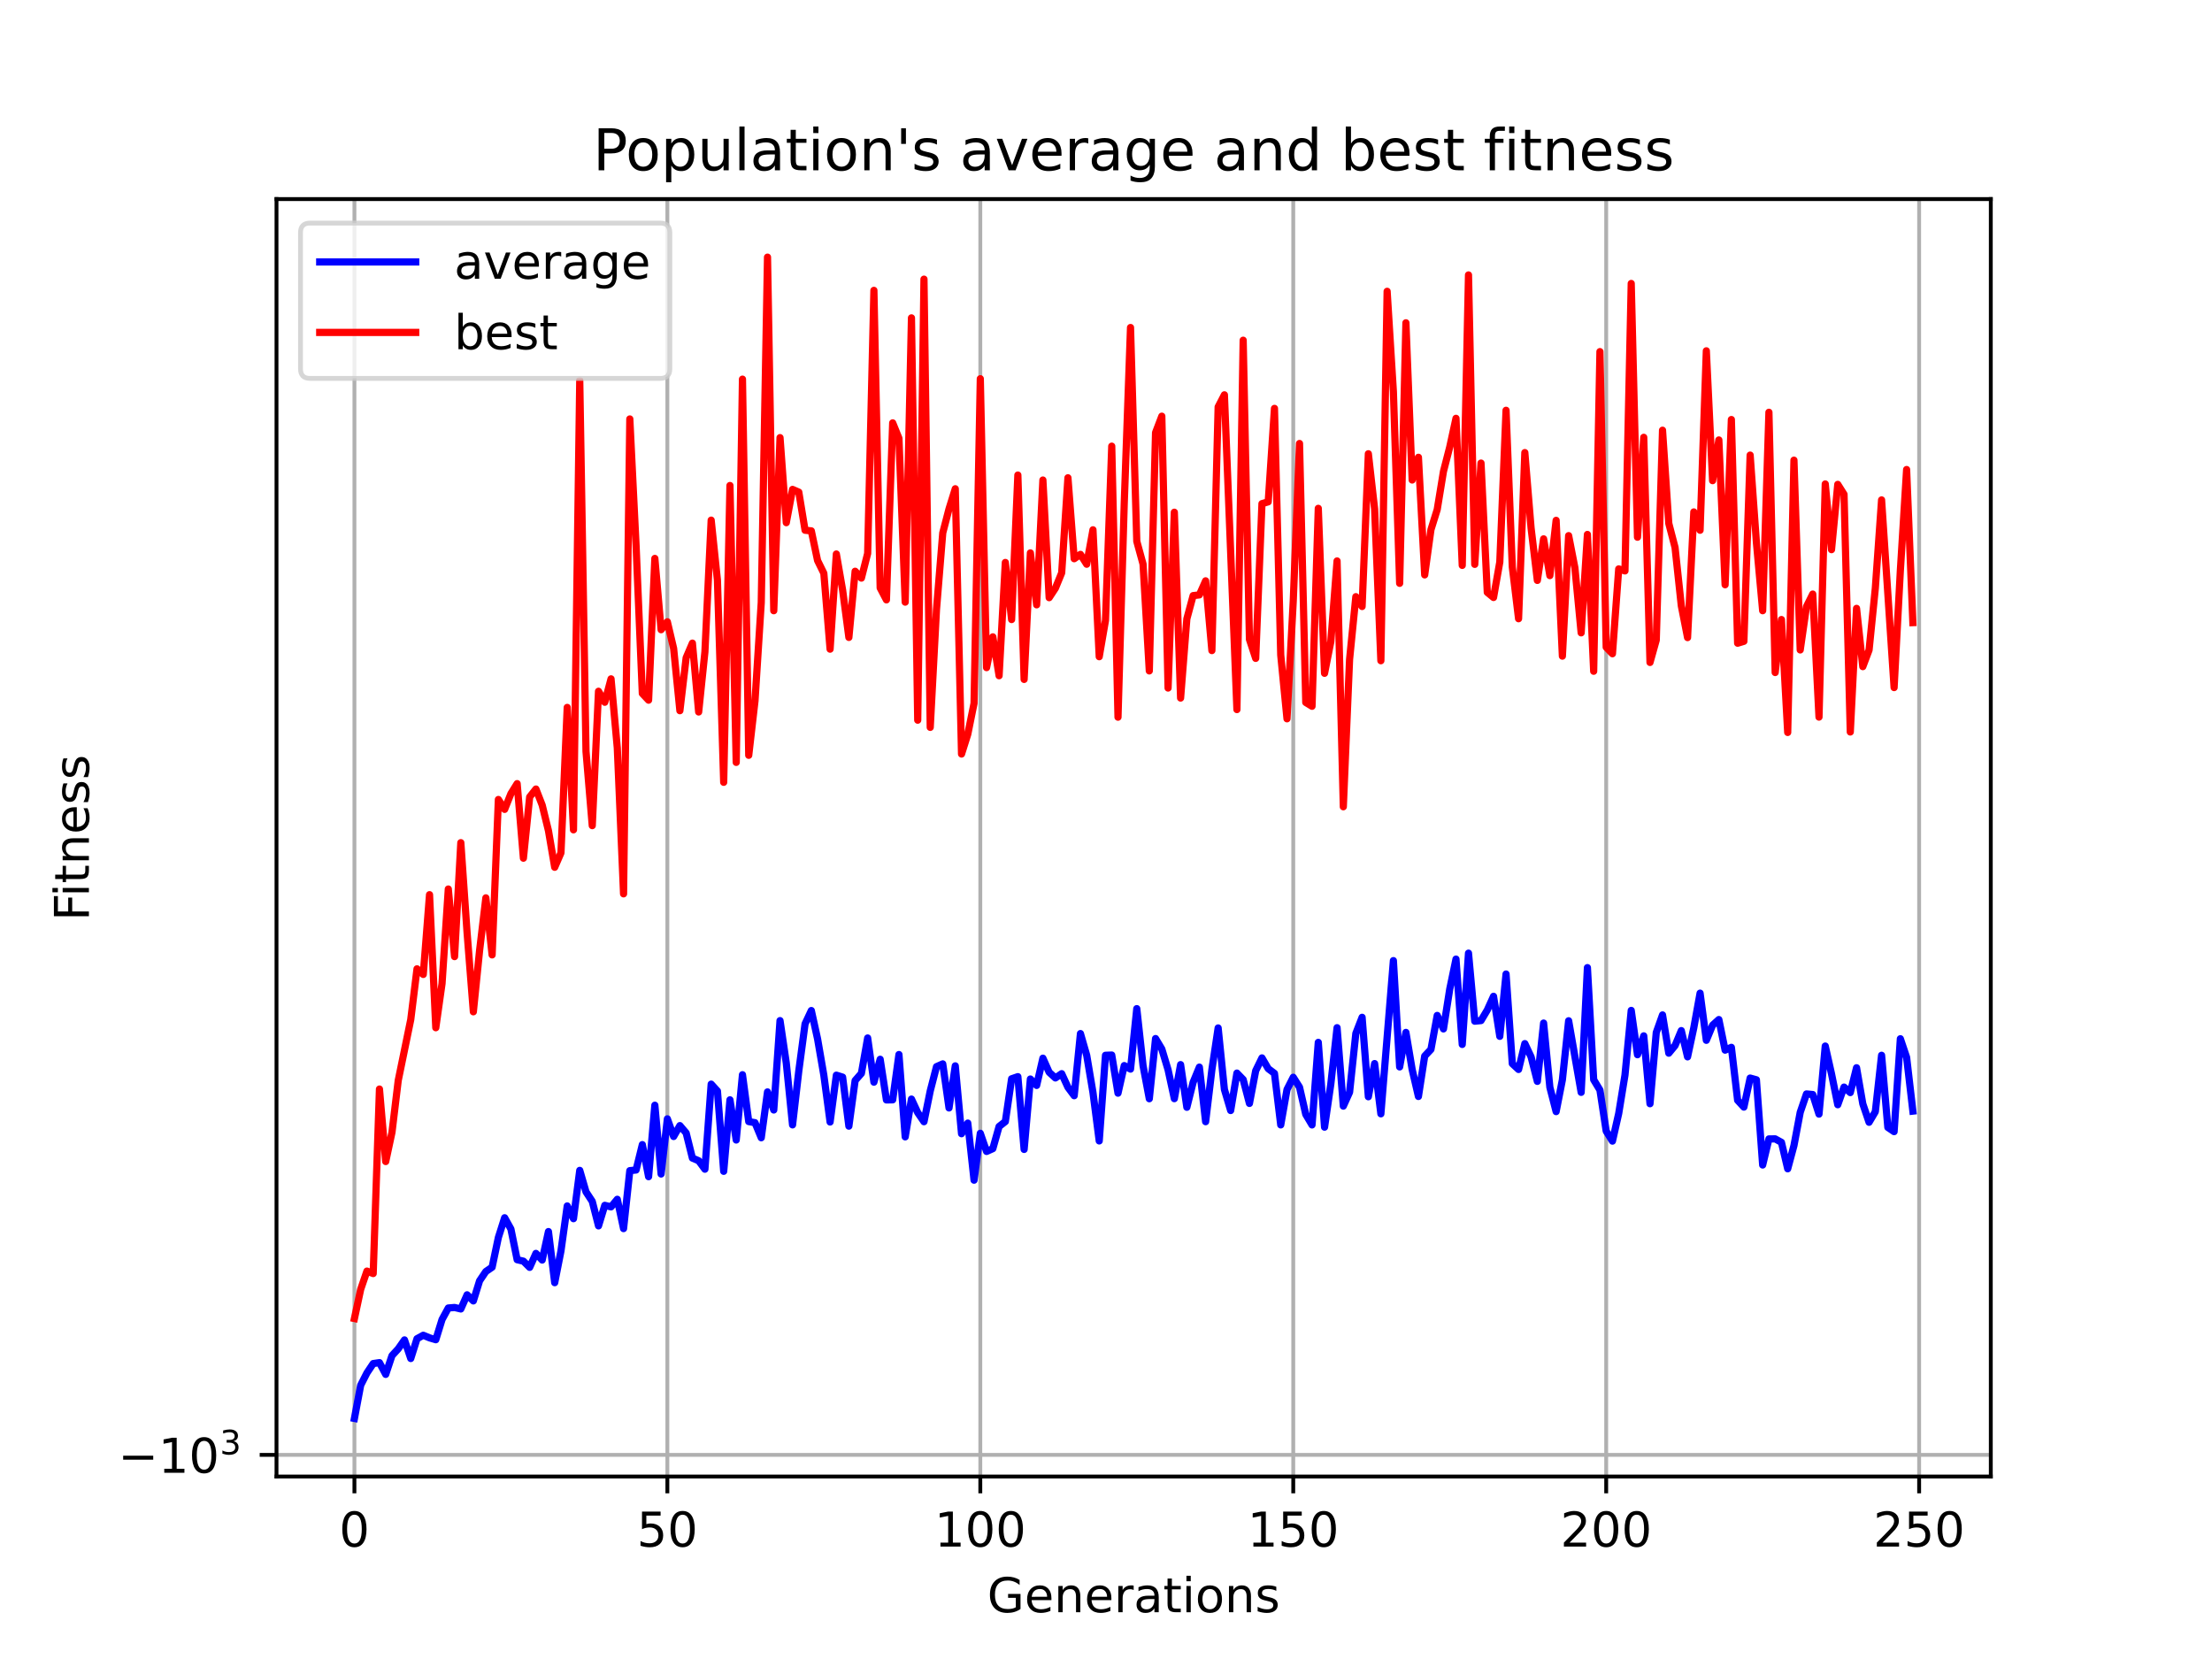 <?xml version="1.0" encoding="utf-8" standalone="no"?>
<!DOCTYPE svg PUBLIC "-//W3C//DTD SVG 1.1//EN"
  "http://www.w3.org/Graphics/SVG/1.1/DTD/svg11.dtd">
<!-- Created with matplotlib (https://matplotlib.org/) -->
<svg height="345.6pt" version="1.1" viewBox="0 0 460.8 345.6" width="460.8pt" xmlns="http://www.w3.org/2000/svg" xmlns:xlink="http://www.w3.org/1999/xlink">
 <defs>
  <style type="text/css">*{stroke-linecap:butt;stroke-linejoin:round;}</style>
 </defs>
 <g id="figure_1">
  <g id="patch_1">
   <path d="M 0 345.6 
L 460.8 345.6 
L 460.8 0 
L 0 0 
z
" style="fill:#ffffff;"/>
  </g>
  <g id="axes_1">
   <g id="patch_2">
    <path d="M 57.6 307.584 
L 414.72 307.584 
L 414.72 41.472 
L 57.6 41.472 
z
" style="fill:#ffffff;"/>
   </g>
   <g id="matplotlib.axis_1">
    <g id="xtick_1">
     <g id="line2d_1">
      <path clip-path="url(#p8865fb3b95)" d="M 73.833 307.584 
L 73.833 41.472 
" style="fill:none;stroke:#b0b0b0;stroke-linecap:square;stroke-width:0.8;"/>
     </g>
     <g id="line2d_2">
      <defs>
       <path d="M 0 0 
L 0 3.5 
" id="ma905c7c22a" style="stroke:#000000;stroke-width:0.8;"/>
      </defs>
      <g>
       <use style="stroke:#000000;stroke-width:0.8;" x="73.833" xlink:href="#ma905c7c22a" y="307.584"/>
      </g>
     </g>
     <g id="text_1">
      <!-- 0 -->
      <g transform="translate(70.651 322.182)scale(0.1 -0.1)">
       <defs>
        <path d="M 31.781 66.406 
Q 24.172 66.406 20.328 58.906 
Q 16.5 51.422 16.5 36.375 
Q 16.5 21.391 20.328 13.891 
Q 24.172 6.391 31.781 6.391 
Q 39.453 6.391 43.281 13.891 
Q 47.125 21.391 47.125 36.375 
Q 47.125 51.422 43.281 58.906 
Q 39.453 66.406 31.781 66.406 
z
M 31.781 74.219 
Q 44.047 74.219 50.516 64.516 
Q 56.984 54.828 56.984 36.375 
Q 56.984 17.969 50.516 8.266 
Q 44.047 -1.422 31.781 -1.422 
Q 19.531 -1.422 13.062 8.266 
Q 6.594 17.969 6.594 36.375 
Q 6.594 54.828 13.062 64.516 
Q 19.531 74.219 31.781 74.219 
z
" id="DejaVuSans-48"/>
       </defs>
       <use xlink:href="#DejaVuSans-48"/>
      </g>
     </g>
    </g>
    <g id="xtick_2">
     <g id="line2d_3">
      <path clip-path="url(#p8865fb3b95)" d="M 139.024 307.584 
L 139.024 41.472 
" style="fill:none;stroke:#b0b0b0;stroke-linecap:square;stroke-width:0.8;"/>
     </g>
     <g id="line2d_4">
      <g>
       <use style="stroke:#000000;stroke-width:0.8;" x="139.024" xlink:href="#ma905c7c22a" y="307.584"/>
      </g>
     </g>
     <g id="text_2">
      <!-- 50 -->
      <g transform="translate(132.662 322.182)scale(0.1 -0.1)">
       <defs>
        <path d="M 10.797 72.906 
L 49.516 72.906 
L 49.516 64.594 
L 19.828 64.594 
L 19.828 46.734 
Q 21.969 47.469 24.109 47.828 
Q 26.266 48.188 28.422 48.188 
Q 40.625 48.188 47.75 41.5 
Q 54.891 34.812 54.891 23.391 
Q 54.891 11.625 47.562 5.094 
Q 40.234 -1.422 26.906 -1.422 
Q 22.312 -1.422 17.547 -0.641 
Q 12.797 0.141 7.719 1.703 
L 7.719 11.625 
Q 12.109 9.234 16.797 8.062 
Q 21.484 6.891 26.703 6.891 
Q 35.156 6.891 40.078 11.328 
Q 45.016 15.766 45.016 23.391 
Q 45.016 31 40.078 35.438 
Q 35.156 39.891 26.703 39.891 
Q 22.75 39.891 18.812 39.016 
Q 14.891 38.141 10.797 36.281 
z
" id="DejaVuSans-53"/>
       </defs>
       <use xlink:href="#DejaVuSans-53"/>
       <use x="63.623" xlink:href="#DejaVuSans-48"/>
      </g>
     </g>
    </g>
    <g id="xtick_3">
     <g id="line2d_5">
      <path clip-path="url(#p8865fb3b95)" d="M 204.216 307.584 
L 204.216 41.472 
" style="fill:none;stroke:#b0b0b0;stroke-linecap:square;stroke-width:0.8;"/>
     </g>
     <g id="line2d_6">
      <g>
       <use style="stroke:#000000;stroke-width:0.8;" x="204.216" xlink:href="#ma905c7c22a" y="307.584"/>
      </g>
     </g>
     <g id="text_3">
      <!-- 100 -->
      <g transform="translate(194.672 322.182)scale(0.1 -0.1)">
       <defs>
        <path d="M 12.406 8.297 
L 28.516 8.297 
L 28.516 63.922 
L 10.984 60.406 
L 10.984 69.391 
L 28.422 72.906 
L 38.281 72.906 
L 38.281 8.297 
L 54.391 8.297 
L 54.391 0 
L 12.406 0 
z
" id="DejaVuSans-49"/>
       </defs>
       <use xlink:href="#DejaVuSans-49"/>
       <use x="63.623" xlink:href="#DejaVuSans-48"/>
       <use x="127.246" xlink:href="#DejaVuSans-48"/>
      </g>
     </g>
    </g>
    <g id="xtick_4">
     <g id="line2d_7">
      <path clip-path="url(#p8865fb3b95)" d="M 269.408 307.584 
L 269.408 41.472 
" style="fill:none;stroke:#b0b0b0;stroke-linecap:square;stroke-width:0.8;"/>
     </g>
     <g id="line2d_8">
      <g>
       <use style="stroke:#000000;stroke-width:0.8;" x="269.408" xlink:href="#ma905c7c22a" y="307.584"/>
      </g>
     </g>
     <g id="text_4">
      <!-- 150 -->
      <g transform="translate(259.864 322.182)scale(0.1 -0.1)">
       <use xlink:href="#DejaVuSans-49"/>
       <use x="63.623" xlink:href="#DejaVuSans-53"/>
       <use x="127.246" xlink:href="#DejaVuSans-48"/>
      </g>
     </g>
    </g>
    <g id="xtick_5">
     <g id="line2d_9">
      <path clip-path="url(#p8865fb3b95)" d="M 334.599 307.584 
L 334.599 41.472 
" style="fill:none;stroke:#b0b0b0;stroke-linecap:square;stroke-width:0.8;"/>
     </g>
     <g id="line2d_10">
      <g>
       <use style="stroke:#000000;stroke-width:0.8;" x="334.599" xlink:href="#ma905c7c22a" y="307.584"/>
      </g>
     </g>
     <g id="text_5">
      <!-- 200 -->
      <g transform="translate(325.056 322.182)scale(0.1 -0.1)">
       <defs>
        <path d="M 19.188 8.297 
L 53.609 8.297 
L 53.609 0 
L 7.328 0 
L 7.328 8.297 
Q 12.938 14.109 22.625 23.891 
Q 32.328 33.688 34.812 36.531 
Q 39.547 41.844 41.422 45.531 
Q 43.312 49.219 43.312 52.781 
Q 43.312 58.594 39.234 62.25 
Q 35.156 65.922 28.609 65.922 
Q 23.969 65.922 18.812 64.312 
Q 13.672 62.703 7.812 59.422 
L 7.812 69.391 
Q 13.766 71.781 18.938 73 
Q 24.125 74.219 28.422 74.219 
Q 39.75 74.219 46.484 68.547 
Q 53.219 62.891 53.219 53.422 
Q 53.219 48.922 51.531 44.891 
Q 49.859 40.875 45.406 35.406 
Q 44.188 33.984 37.641 27.219 
Q 31.109 20.453 19.188 8.297 
z
" id="DejaVuSans-50"/>
       </defs>
       <use xlink:href="#DejaVuSans-50"/>
       <use x="63.623" xlink:href="#DejaVuSans-48"/>
       <use x="127.246" xlink:href="#DejaVuSans-48"/>
      </g>
     </g>
    </g>
    <g id="xtick_6">
     <g id="line2d_11">
      <path clip-path="url(#p8865fb3b95)" d="M 399.791 307.584 
L 399.791 41.472 
" style="fill:none;stroke:#b0b0b0;stroke-linecap:square;stroke-width:0.8;"/>
     </g>
     <g id="line2d_12">
      <g>
       <use style="stroke:#000000;stroke-width:0.8;" x="399.791" xlink:href="#ma905c7c22a" y="307.584"/>
      </g>
     </g>
     <g id="text_6">
      <!-- 250 -->
      <g transform="translate(390.247 322.182)scale(0.1 -0.1)">
       <use xlink:href="#DejaVuSans-50"/>
       <use x="63.623" xlink:href="#DejaVuSans-53"/>
       <use x="127.246" xlink:href="#DejaVuSans-48"/>
      </g>
     </g>
    </g>
    <g id="text_7">
     <!-- Generations -->
     <g transform="translate(205.662 335.861)scale(0.1 -0.1)">
      <defs>
       <path d="M 59.516 10.406 
L 59.516 29.984 
L 43.406 29.984 
L 43.406 38.094 
L 69.281 38.094 
L 69.281 6.781 
Q 63.578 2.734 56.688 0.656 
Q 49.812 -1.422 42 -1.422 
Q 24.906 -1.422 15.25 8.562 
Q 5.609 18.562 5.609 36.375 
Q 5.609 54.25 15.25 64.234 
Q 24.906 74.219 42 74.219 
Q 49.125 74.219 55.547 72.453 
Q 61.969 70.703 67.391 67.281 
L 67.391 56.781 
Q 61.922 61.422 55.766 63.766 
Q 49.609 66.109 42.828 66.109 
Q 29.438 66.109 22.719 58.641 
Q 16.016 51.172 16.016 36.375 
Q 16.016 21.625 22.719 14.156 
Q 29.438 6.688 42.828 6.688 
Q 48.047 6.688 52.141 7.594 
Q 56.25 8.5 59.516 10.406 
z
" id="DejaVuSans-71"/>
       <path d="M 56.203 29.594 
L 56.203 25.203 
L 14.891 25.203 
Q 15.484 15.922 20.484 11.062 
Q 25.484 6.203 34.422 6.203 
Q 39.594 6.203 44.453 7.469 
Q 49.312 8.734 54.109 11.281 
L 54.109 2.781 
Q 49.266 0.734 44.188 -0.344 
Q 39.109 -1.422 33.891 -1.422 
Q 20.797 -1.422 13.156 6.188 
Q 5.516 13.812 5.516 26.812 
Q 5.516 40.234 12.766 48.109 
Q 20.016 56 32.328 56 
Q 43.359 56 49.781 48.891 
Q 56.203 41.797 56.203 29.594 
z
M 47.219 32.234 
Q 47.125 39.594 43.094 43.984 
Q 39.062 48.391 32.422 48.391 
Q 24.906 48.391 20.391 44.141 
Q 15.875 39.891 15.188 32.172 
z
" id="DejaVuSans-101"/>
       <path d="M 54.891 33.016 
L 54.891 0 
L 45.906 0 
L 45.906 32.719 
Q 45.906 40.484 42.875 44.328 
Q 39.844 48.188 33.797 48.188 
Q 26.516 48.188 22.312 43.547 
Q 18.109 38.922 18.109 30.906 
L 18.109 0 
L 9.078 0 
L 9.078 54.688 
L 18.109 54.688 
L 18.109 46.188 
Q 21.344 51.125 25.703 53.562 
Q 30.078 56 35.797 56 
Q 45.219 56 50.047 50.172 
Q 54.891 44.344 54.891 33.016 
z
" id="DejaVuSans-110"/>
       <path d="M 41.109 46.297 
Q 39.594 47.172 37.812 47.578 
Q 36.031 48 33.891 48 
Q 26.266 48 22.188 43.047 
Q 18.109 38.094 18.109 28.812 
L 18.109 0 
L 9.078 0 
L 9.078 54.688 
L 18.109 54.688 
L 18.109 46.188 
Q 20.953 51.172 25.484 53.578 
Q 30.031 56 36.531 56 
Q 37.453 56 38.578 55.875 
Q 39.703 55.766 41.062 55.516 
z
" id="DejaVuSans-114"/>
       <path d="M 34.281 27.484 
Q 23.391 27.484 19.188 25 
Q 14.984 22.516 14.984 16.5 
Q 14.984 11.719 18.141 8.906 
Q 21.297 6.109 26.703 6.109 
Q 34.188 6.109 38.703 11.406 
Q 43.219 16.703 43.219 25.484 
L 43.219 27.484 
z
M 52.203 31.203 
L 52.203 0 
L 43.219 0 
L 43.219 8.297 
Q 40.141 3.328 35.547 0.953 
Q 30.953 -1.422 24.312 -1.422 
Q 15.922 -1.422 10.953 3.297 
Q 6 8.016 6 15.922 
Q 6 25.141 12.172 29.828 
Q 18.359 34.516 30.609 34.516 
L 43.219 34.516 
L 43.219 35.406 
Q 43.219 41.609 39.141 45 
Q 35.062 48.391 27.688 48.391 
Q 23 48.391 18.547 47.266 
Q 14.109 46.141 10.016 43.891 
L 10.016 52.203 
Q 14.938 54.109 19.578 55.047 
Q 24.219 56 28.609 56 
Q 40.484 56 46.344 49.844 
Q 52.203 43.703 52.203 31.203 
z
" id="DejaVuSans-97"/>
       <path d="M 18.312 70.219 
L 18.312 54.688 
L 36.812 54.688 
L 36.812 47.703 
L 18.312 47.703 
L 18.312 18.016 
Q 18.312 11.328 20.141 9.422 
Q 21.969 7.516 27.594 7.516 
L 36.812 7.516 
L 36.812 0 
L 27.594 0 
Q 17.188 0 13.234 3.875 
Q 9.281 7.766 9.281 18.016 
L 9.281 47.703 
L 2.688 47.703 
L 2.688 54.688 
L 9.281 54.688 
L 9.281 70.219 
z
" id="DejaVuSans-116"/>
       <path d="M 9.422 54.688 
L 18.406 54.688 
L 18.406 0 
L 9.422 0 
z
M 9.422 75.984 
L 18.406 75.984 
L 18.406 64.594 
L 9.422 64.594 
z
" id="DejaVuSans-105"/>
       <path d="M 30.609 48.391 
Q 23.391 48.391 19.188 42.75 
Q 14.984 37.109 14.984 27.297 
Q 14.984 17.484 19.156 11.844 
Q 23.344 6.203 30.609 6.203 
Q 37.797 6.203 41.984 11.859 
Q 46.188 17.531 46.188 27.297 
Q 46.188 37.016 41.984 42.703 
Q 37.797 48.391 30.609 48.391 
z
M 30.609 56 
Q 42.328 56 49.016 48.375 
Q 55.719 40.766 55.719 27.297 
Q 55.719 13.875 49.016 6.219 
Q 42.328 -1.422 30.609 -1.422 
Q 18.844 -1.422 12.172 6.219 
Q 5.516 13.875 5.516 27.297 
Q 5.516 40.766 12.172 48.375 
Q 18.844 56 30.609 56 
z
" id="DejaVuSans-111"/>
       <path d="M 44.281 53.078 
L 44.281 44.578 
Q 40.484 46.531 36.375 47.5 
Q 32.281 48.484 27.875 48.484 
Q 21.188 48.484 17.844 46.438 
Q 14.5 44.391 14.5 40.281 
Q 14.5 37.156 16.891 35.375 
Q 19.281 33.594 26.516 31.984 
L 29.594 31.297 
Q 39.156 29.25 43.188 25.516 
Q 47.219 21.781 47.219 15.094 
Q 47.219 7.469 41.188 3.016 
Q 35.156 -1.422 24.609 -1.422 
Q 20.219 -1.422 15.453 -0.562 
Q 10.688 0.297 5.422 2 
L 5.422 11.281 
Q 10.406 8.688 15.234 7.391 
Q 20.062 6.109 24.812 6.109 
Q 31.156 6.109 34.562 8.281 
Q 37.984 10.453 37.984 14.406 
Q 37.984 18.062 35.516 20.016 
Q 33.062 21.969 24.703 23.781 
L 21.578 24.516 
Q 13.234 26.266 9.516 29.906 
Q 5.812 33.547 5.812 39.891 
Q 5.812 47.609 11.281 51.797 
Q 16.75 56 26.812 56 
Q 31.781 56 36.172 55.266 
Q 40.578 54.547 44.281 53.078 
z
" id="DejaVuSans-115"/>
      </defs>
      <use xlink:href="#DejaVuSans-71"/>
      <use x="77.49" xlink:href="#DejaVuSans-101"/>
      <use x="139.014" xlink:href="#DejaVuSans-110"/>
      <use x="202.393" xlink:href="#DejaVuSans-101"/>
      <use x="263.916" xlink:href="#DejaVuSans-114"/>
      <use x="305.029" xlink:href="#DejaVuSans-97"/>
      <use x="366.309" xlink:href="#DejaVuSans-116"/>
      <use x="405.518" xlink:href="#DejaVuSans-105"/>
      <use x="433.301" xlink:href="#DejaVuSans-111"/>
      <use x="494.482" xlink:href="#DejaVuSans-110"/>
      <use x="557.861" xlink:href="#DejaVuSans-115"/>
     </g>
    </g>
   </g>
   <g id="matplotlib.axis_2">
    <g id="ytick_1">
     <g id="line2d_13">
      <path clip-path="url(#p8865fb3b95)" d="M 57.6 303.078 
L 414.72 303.078 
" style="fill:none;stroke:#b0b0b0;stroke-linecap:square;stroke-width:0.8;"/>
     </g>
     <g id="line2d_14">
      <defs>
       <path d="M 0 0 
L -3.5 0 
" id="m365239857c" style="stroke:#000000;stroke-width:0.8;"/>
      </defs>
      <g>
       <use style="stroke:#000000;stroke-width:0.8;" x="57.6" xlink:href="#m365239857c" y="303.078"/>
      </g>
     </g>
     <g id="text_8">
      <!-- $\mathdefault{-10^{3}}$ -->
      <g transform="translate(24.6 306.877)scale(0.1 -0.1)">
       <defs>
        <path d="M 10.594 35.5 
L 73.188 35.5 
L 73.188 27.203 
L 10.594 27.203 
z
" id="DejaVuSans-8722"/>
        <path d="M 40.578 39.312 
Q 47.656 37.797 51.625 33 
Q 55.609 28.219 55.609 21.188 
Q 55.609 10.406 48.188 4.484 
Q 40.766 -1.422 27.094 -1.422 
Q 22.516 -1.422 17.656 -0.516 
Q 12.797 0.391 7.625 2.203 
L 7.625 11.719 
Q 11.719 9.328 16.594 8.109 
Q 21.484 6.891 26.812 6.891 
Q 36.078 6.891 40.938 10.547 
Q 45.797 14.203 45.797 21.188 
Q 45.797 27.641 41.281 31.266 
Q 36.766 34.906 28.719 34.906 
L 20.219 34.906 
L 20.219 43.016 
L 29.109 43.016 
Q 36.375 43.016 40.234 45.922 
Q 44.094 48.828 44.094 54.297 
Q 44.094 59.906 40.109 62.906 
Q 36.141 65.922 28.719 65.922 
Q 24.656 65.922 20.016 65.031 
Q 15.375 64.156 9.812 62.312 
L 9.812 71.094 
Q 15.438 72.656 20.344 73.438 
Q 25.25 74.219 29.594 74.219 
Q 40.828 74.219 47.359 69.109 
Q 53.906 64.016 53.906 55.328 
Q 53.906 49.266 50.438 45.094 
Q 46.969 40.922 40.578 39.312 
z
" id="DejaVuSans-51"/>
       </defs>
       <use transform="translate(0 0.766)" xlink:href="#DejaVuSans-8722"/>
       <use transform="translate(83.789 0.766)" xlink:href="#DejaVuSans-49"/>
       <use transform="translate(147.412 0.766)" xlink:href="#DejaVuSans-48"/>
       <use transform="translate(211.992 39.047)scale(0.7)" xlink:href="#DejaVuSans-51"/>
      </g>
     </g>
    </g>
    <g id="text_9">
     <!-- Fitness -->
     <g transform="translate(18.52 191.845)rotate(-90)scale(0.1 -0.1)">
      <defs>
       <path d="M 9.812 72.906 
L 51.703 72.906 
L 51.703 64.594 
L 19.672 64.594 
L 19.672 43.109 
L 48.578 43.109 
L 48.578 34.812 
L 19.672 34.812 
L 19.672 0 
L 9.812 0 
z
" id="DejaVuSans-70"/>
      </defs>
      <use xlink:href="#DejaVuSans-70"/>
      <use x="50.27" xlink:href="#DejaVuSans-105"/>
      <use x="78.053" xlink:href="#DejaVuSans-116"/>
      <use x="117.262" xlink:href="#DejaVuSans-110"/>
      <use x="180.641" xlink:href="#DejaVuSans-101"/>
      <use x="242.164" xlink:href="#DejaVuSans-115"/>
      <use x="294.264" xlink:href="#DejaVuSans-115"/>
     </g>
    </g>
   </g>
   <g id="line2d_15">
    <path clip-path="url(#p8865fb3b95)" d="M 73.833 295.488 
L 75.137 288.568 
L 76.44 286.006 
L 77.744 284.055 
L 79.048 283.859 
L 80.352 286.309 
L 81.656 282.401 
L 82.96 280.986 
L 84.263 279.128 
L 85.567 283.003 
L 86.871 278.876 
L 88.175 278.156 
L 89.479 278.698 
L 90.783 279.087 
L 92.086 274.879 
L 93.39 272.478 
L 94.694 272.37 
L 95.998 272.683 
L 97.302 269.732 
L 98.606 271.006 
L 99.909 266.808 
L 101.213 264.877 
L 102.517 263.983 
L 103.821 257.782 
L 105.125 253.678 
L 106.429 256.021 
L 107.732 262.421 
L 109.036 262.721 
L 110.34 264.017 
L 111.644 261.107 
L 112.948 262.489 
L 114.252 256.556 
L 115.555 267.206 
L 116.859 260.59 
L 118.163 251.219 
L 119.467 253.872 
L 120.771 243.809 
L 122.075 248.287 
L 123.378 250.269 
L 124.682 255.375 
L 125.986 251.095 
L 127.29 251.411 
L 128.594 249.836 
L 129.898 255.941 
L 131.201 243.867 
L 132.505 243.733 
L 133.809 238.444 
L 135.113 245.125 
L 136.417 230.238 
L 137.721 244.566 
L 139.024 233.074 
L 140.328 236.754 
L 141.632 234.483 
L 142.936 236.015 
L 144.24 241.252 
L 145.544 241.805 
L 146.847 243.565 
L 148.151 225.845 
L 149.455 227.282 
L 150.759 244.007 
L 152.063 229.113 
L 153.367 237.485 
L 154.67 223.883 
L 155.974 233.644 
L 157.278 233.875 
L 158.582 237.016 
L 159.886 227.466 
L 161.19 231.23 
L 162.493 212.61 
L 163.797 221.45 
L 165.101 234.333 
L 166.405 223.086 
L 167.709 213.294 
L 169.013 210.513 
L 170.316 216.429 
L 171.62 223.99 
L 172.924 233.736 
L 174.228 223.978 
L 175.532 224.385 
L 176.836 234.598 
L 178.139 225.094 
L 179.443 223.601 
L 180.747 216.23 
L 182.051 225.434 
L 183.355 220.666 
L 184.659 229.137 
L 185.962 229.114 
L 187.266 219.676 
L 188.57 236.829 
L 189.874 228.959 
L 191.178 231.776 
L 192.482 233.673 
L 193.785 227.26 
L 195.089 222.208 
L 196.393 221.627 
L 197.697 230.805 
L 199.001 222.038 
L 200.305 236.174 
L 201.608 233.959 
L 202.912 245.854 
L 204.216 236.086 
L 205.52 239.869 
L 206.824 239.284 
L 208.128 234.667 
L 209.431 233.643 
L 210.735 224.733 
L 212.039 224.284 
L 213.343 239.447 
L 214.647 224.78 
L 215.951 226.114 
L 217.254 220.44 
L 218.558 223.371 
L 219.862 224.557 
L 221.166 223.667 
L 222.47 226.499 
L 223.774 228.256 
L 225.077 215.312 
L 226.381 219.845 
L 227.685 227.589 
L 228.989 237.676 
L 230.293 219.833 
L 231.597 219.785 
L 232.9 227.729 
L 234.204 221.981 
L 235.508 222.713 
L 236.812 210.116 
L 238.116 221.991 
L 239.42 228.889 
L 240.723 216.348 
L 242.027 218.532 
L 243.331 222.862 
L 244.635 228.873 
L 245.939 221.781 
L 247.243 230.667 
L 248.546 225.47 
L 249.85 222.301 
L 251.154 233.669 
L 252.458 222.83 
L 253.762 214.141 
L 255.066 226.952 
L 256.369 231.343 
L 257.673 223.545 
L 258.977 224.892 
L 260.281 229.866 
L 261.585 223.052 
L 262.889 220.381 
L 264.192 222.623 
L 265.496 223.603 
L 266.8 234.339 
L 268.104 226.974 
L 269.408 224.415 
L 270.712 226.477 
L 272.015 232.15 
L 273.319 234.343 
L 274.623 217.144 
L 275.927 234.807 
L 277.231 225.849 
L 278.535 214.086 
L 279.838 230.424 
L 281.142 227.526 
L 282.446 215.281 
L 283.75 211.925 
L 285.054 228.474 
L 286.358 221.563 
L 287.661 232.031 
L 290.269 200.114 
L 291.573 222.258 
L 292.877 215.069 
L 294.181 222.815 
L 295.484 228.416 
L 296.788 219.998 
L 298.092 218.61 
L 299.396 211.533 
L 300.7 214.341 
L 302.004 206.065 
L 303.307 199.798 
L 304.611 217.576 
L 305.915 198.559 
L 307.219 212.732 
L 308.523 212.606 
L 309.827 210.411 
L 311.13 207.547 
L 312.434 215.89 
L 313.738 202.904 
L 315.042 221.579 
L 316.346 222.789 
L 317.65 217.404 
L 318.953 220.17 
L 320.257 225.271 
L 321.561 213.124 
L 322.865 226.504 
L 324.169 231.568 
L 325.473 224.938 
L 326.776 212.645 
L 329.384 227.559 
L 330.688 201.574 
L 331.992 224.925 
L 333.296 227.081 
L 334.599 235.632 
L 335.903 237.716 
L 337.207 231.953 
L 338.511 223.965 
L 339.815 210.487 
L 341.119 219.718 
L 342.422 215.788 
L 343.726 229.926 
L 345.03 215.093 
L 346.334 211.429 
L 347.638 219.397 
L 348.942 217.817 
L 350.245 214.696 
L 351.549 220.162 
L 352.853 214.081 
L 354.157 206.894 
L 355.461 216.715 
L 356.765 213.57 
L 358.068 212.391 
L 359.372 218.763 
L 360.676 218.178 
L 361.98 229.211 
L 363.284 230.629 
L 364.588 224.579 
L 365.891 224.937 
L 367.195 242.692 
L 368.499 237.255 
L 369.803 237.249 
L 371.107 237.97 
L 372.411 243.48 
L 373.714 238.638 
L 375.018 231.716 
L 376.322 227.887 
L 377.626 228.007 
L 378.93 232.091 
L 380.234 217.912 
L 381.537 223.703 
L 382.841 230.136 
L 384.145 226.46 
L 385.449 227.608 
L 386.753 222.431 
L 388.057 229.953 
L 389.36 233.791 
L 390.664 231.587 
L 391.968 219.835 
L 393.272 234.855 
L 394.576 235.741 
L 395.88 216.39 
L 397.183 220.271 
L 398.487 231.467 
L 398.487 231.467 
" style="fill:none;stroke:#0000ff;stroke-linecap:square;stroke-width:1.5;"/>
   </g>
   <g id="line2d_16">
    <path clip-path="url(#p8865fb3b95)" d="M 73.833 274.678 
L 75.137 268.597 
L 76.44 264.791 
L 77.744 265.305 
L 79.048 226.87 
L 80.352 241.968 
L 81.656 235.893 
L 82.96 225.078 
L 85.567 212.395 
L 86.871 201.825 
L 88.175 202.994 
L 89.479 186.376 
L 90.783 214.094 
L 92.086 204.887 
L 93.39 185.199 
L 94.694 199.281 
L 95.998 175.542 
L 97.302 194.296 
L 98.606 210.775 
L 99.909 197.992 
L 101.213 187.038 
L 102.517 198.924 
L 103.821 166.547 
L 105.125 168.608 
L 106.429 165.342 
L 107.732 163.246 
L 109.036 178.777 
L 110.34 166.022 
L 111.644 164.37 
L 112.948 167.727 
L 114.252 173.047 
L 115.555 180.668 
L 116.859 177.663 
L 118.163 147.367 
L 119.467 172.869 
L 120.771 79.248 
L 122.075 156.533 
L 123.378 171.994 
L 124.682 144.003 
L 125.986 146.294 
L 127.29 141.416 
L 128.594 155.822 
L 129.898 186.206 
L 131.201 87.275 
L 132.505 113.644 
L 133.809 144.471 
L 135.113 145.857 
L 136.417 116.33 
L 137.721 131.181 
L 139.024 129.53 
L 140.328 135.081 
L 141.632 148.052 
L 142.936 137.027 
L 144.24 133.976 
L 145.544 148.317 
L 146.847 135.792 
L 148.151 108.356 
L 149.455 120.88 
L 150.759 162.97 
L 152.063 101.136 
L 153.367 158.82 
L 154.67 78.985 
L 155.974 157.345 
L 157.278 146.014 
L 158.582 125.535 
L 159.886 53.568 
L 161.19 127.224 
L 162.493 91.167 
L 163.797 108.883 
L 165.101 101.952 
L 166.405 102.522 
L 167.709 110.459 
L 169.013 110.589 
L 170.316 116.773 
L 171.62 119.425 
L 172.924 135.231 
L 174.228 115.407 
L 175.532 122.925 
L 176.836 132.786 
L 178.139 119 
L 179.443 120.43 
L 180.747 115.292 
L 182.051 60.487 
L 183.355 122.47 
L 184.659 124.964 
L 185.962 88.093 
L 187.266 91.309 
L 188.57 125.434 
L 189.874 66.221 
L 191.178 150.026 
L 192.482 58.153 
L 193.785 151.523 
L 195.089 126.948 
L 196.393 111.018 
L 197.697 106.01 
L 199.001 101.816 
L 200.305 157.077 
L 201.608 152.952 
L 202.912 146.511 
L 204.216 78.893 
L 205.52 139.079 
L 206.824 132.667 
L 208.128 140.767 
L 209.431 117.17 
L 210.735 129.064 
L 212.039 98.961 
L 213.343 141.535 
L 214.647 115.181 
L 215.951 125.997 
L 217.254 99.999 
L 218.558 124.507 
L 219.862 122.52 
L 221.166 119.343 
L 222.47 99.529 
L 223.774 116.391 
L 225.077 115.486 
L 226.381 117.538 
L 227.685 110.368 
L 228.989 136.802 
L 230.293 129.247 
L 231.597 92.944 
L 232.9 149.403 
L 234.204 104.744 
L 235.508 68.226 
L 236.812 112.761 
L 238.116 117.512 
L 239.42 139.764 
L 240.723 90.116 
L 242.027 86.699 
L 243.331 143.329 
L 244.635 106.708 
L 245.939 145.418 
L 247.243 128.909 
L 248.546 124.078 
L 249.85 123.927 
L 251.154 120.999 
L 252.458 135.527 
L 253.762 84.765 
L 255.066 82.25 
L 257.673 147.819 
L 258.977 70.874 
L 260.281 133.196 
L 261.585 137.151 
L 262.889 104.921 
L 264.192 104.541 
L 265.496 85.073 
L 266.8 136.443 
L 268.104 149.738 
L 269.408 125.179 
L 270.712 92.386 
L 272.015 146.333 
L 273.319 147.133 
L 274.623 105.897 
L 275.927 140.262 
L 277.231 133.684 
L 278.535 116.856 
L 279.838 168.063 
L 281.142 137.363 
L 282.446 124.297 
L 283.75 126.345 
L 285.054 94.526 
L 286.358 106.012 
L 287.661 137.642 
L 288.965 60.682 
L 290.269 81.605 
L 291.573 121.518 
L 292.877 67.244 
L 294.181 99.995 
L 295.484 95.26 
L 296.788 119.761 
L 298.092 110.343 
L 299.396 106.148 
L 300.7 98.2 
L 302.004 93.132 
L 303.307 87.145 
L 304.611 117.781 
L 305.915 57.276 
L 307.219 117.567 
L 308.523 96.467 
L 309.827 123.397 
L 311.13 124.471 
L 312.434 117.089 
L 313.738 85.469 
L 315.042 118.12 
L 316.346 128.89 
L 317.65 94.281 
L 318.953 110.007 
L 320.257 120.91 
L 321.561 112.255 
L 322.865 119.908 
L 324.169 108.398 
L 325.473 136.685 
L 326.776 111.584 
L 328.08 118.285 
L 329.384 131.834 
L 330.688 111.334 
L 331.992 139.834 
L 333.296 73.247 
L 334.599 134.829 
L 335.903 136.186 
L 337.207 118.517 
L 338.511 118.932 
L 339.815 59.049 
L 341.119 111.913 
L 342.422 91.103 
L 343.726 138 
L 345.03 133.336 
L 346.334 89.622 
L 347.638 109.036 
L 348.942 114.047 
L 350.245 126.172 
L 351.549 132.822 
L 352.853 106.646 
L 354.157 110.46 
L 355.461 73.081 
L 356.765 100.128 
L 358.068 91.65 
L 359.372 121.815 
L 360.676 87.395 
L 361.98 133.993 
L 363.284 133.595 
L 364.588 94.805 
L 365.891 112.986 
L 367.195 127.224 
L 368.499 85.885 
L 369.803 140.096 
L 371.107 129.061 
L 372.411 152.584 
L 373.714 95.864 
L 375.018 135.397 
L 376.322 126.365 
L 377.626 123.755 
L 378.93 149.383 
L 380.234 100.818 
L 381.537 114.503 
L 382.841 100.906 
L 384.145 102.981 
L 385.449 152.487 
L 386.753 126.736 
L 388.057 138.871 
L 389.36 135.42 
L 390.664 122.536 
L 391.968 104.142 
L 394.576 143.237 
L 395.88 118.824 
L 397.183 97.809 
L 398.487 129.705 
L 398.487 129.705 
" style="fill:none;stroke:#ff0000;stroke-linecap:square;stroke-width:1.5;"/>
   </g>
   <g id="patch_3">
    <path d="M 57.6 307.584 
L 57.6 41.472 
" style="fill:none;stroke:#000000;stroke-linecap:square;stroke-linejoin:miter;stroke-width:0.8;"/>
   </g>
   <g id="patch_4">
    <path d="M 414.72 307.584 
L 414.72 41.472 
" style="fill:none;stroke:#000000;stroke-linecap:square;stroke-linejoin:miter;stroke-width:0.8;"/>
   </g>
   <g id="patch_5">
    <path d="M 57.6 307.584 
L 414.72 307.584 
" style="fill:none;stroke:#000000;stroke-linecap:square;stroke-linejoin:miter;stroke-width:0.8;"/>
   </g>
   <g id="patch_6">
    <path d="M 57.6 41.472 
L 414.72 41.472 
" style="fill:none;stroke:#000000;stroke-linecap:square;stroke-linejoin:miter;stroke-width:0.8;"/>
   </g>
   <g id="text_10">
    <!-- Population's average and best fitness -->
    <g transform="translate(123.53 35.472)scale(0.12 -0.12)">
     <defs>
      <path d="M 19.672 64.797 
L 19.672 37.406 
L 32.078 37.406 
Q 38.969 37.406 42.719 40.969 
Q 46.484 44.531 46.484 51.125 
Q 46.484 57.672 42.719 61.234 
Q 38.969 64.797 32.078 64.797 
z
M 9.812 72.906 
L 32.078 72.906 
Q 44.344 72.906 50.609 67.359 
Q 56.891 61.812 56.891 51.125 
Q 56.891 40.328 50.609 34.812 
Q 44.344 29.297 32.078 29.297 
L 19.672 29.297 
L 19.672 0 
L 9.812 0 
z
" id="DejaVuSans-80"/>
      <path d="M 18.109 8.203 
L 18.109 -20.797 
L 9.078 -20.797 
L 9.078 54.688 
L 18.109 54.688 
L 18.109 46.391 
Q 20.953 51.266 25.266 53.625 
Q 29.594 56 35.594 56 
Q 45.562 56 51.781 48.094 
Q 58.016 40.188 58.016 27.297 
Q 58.016 14.406 51.781 6.484 
Q 45.562 -1.422 35.594 -1.422 
Q 29.594 -1.422 25.266 0.953 
Q 20.953 3.328 18.109 8.203 
z
M 48.688 27.297 
Q 48.688 37.203 44.609 42.844 
Q 40.531 48.484 33.406 48.484 
Q 26.266 48.484 22.188 42.844 
Q 18.109 37.203 18.109 27.297 
Q 18.109 17.391 22.188 11.75 
Q 26.266 6.109 33.406 6.109 
Q 40.531 6.109 44.609 11.75 
Q 48.688 17.391 48.688 27.297 
z
" id="DejaVuSans-112"/>
      <path d="M 8.5 21.578 
L 8.5 54.688 
L 17.484 54.688 
L 17.484 21.922 
Q 17.484 14.156 20.5 10.266 
Q 23.531 6.391 29.594 6.391 
Q 36.859 6.391 41.078 11.031 
Q 45.312 15.672 45.312 23.688 
L 45.312 54.688 
L 54.297 54.688 
L 54.297 0 
L 45.312 0 
L 45.312 8.406 
Q 42.047 3.422 37.719 1 
Q 33.406 -1.422 27.688 -1.422 
Q 18.266 -1.422 13.375 4.438 
Q 8.5 10.297 8.5 21.578 
z
M 31.109 56 
z
" id="DejaVuSans-117"/>
      <path d="M 9.422 75.984 
L 18.406 75.984 
L 18.406 0 
L 9.422 0 
z
" id="DejaVuSans-108"/>
      <path d="M 17.922 72.906 
L 17.922 45.797 
L 9.625 45.797 
L 9.625 72.906 
z
" id="DejaVuSans-39"/>
      <path id="DejaVuSans-32"/>
      <path d="M 2.984 54.688 
L 12.5 54.688 
L 29.594 8.797 
L 46.688 54.688 
L 56.203 54.688 
L 35.688 0 
L 23.484 0 
z
" id="DejaVuSans-118"/>
      <path d="M 45.406 27.984 
Q 45.406 37.75 41.375 43.109 
Q 37.359 48.484 30.078 48.484 
Q 22.859 48.484 18.828 43.109 
Q 14.797 37.75 14.797 27.984 
Q 14.797 18.266 18.828 12.891 
Q 22.859 7.516 30.078 7.516 
Q 37.359 7.516 41.375 12.891 
Q 45.406 18.266 45.406 27.984 
z
M 54.391 6.781 
Q 54.391 -7.172 48.188 -13.984 
Q 42 -20.797 29.203 -20.797 
Q 24.469 -20.797 20.266 -20.094 
Q 16.062 -19.391 12.109 -17.922 
L 12.109 -9.188 
Q 16.062 -11.328 19.922 -12.344 
Q 23.781 -13.375 27.781 -13.375 
Q 36.625 -13.375 41.016 -8.766 
Q 45.406 -4.156 45.406 5.172 
L 45.406 9.625 
Q 42.625 4.781 38.281 2.391 
Q 33.938 0 27.875 0 
Q 17.828 0 11.672 7.656 
Q 5.516 15.328 5.516 27.984 
Q 5.516 40.672 11.672 48.328 
Q 17.828 56 27.875 56 
Q 33.938 56 38.281 53.609 
Q 42.625 51.219 45.406 46.391 
L 45.406 54.688 
L 54.391 54.688 
z
" id="DejaVuSans-103"/>
      <path d="M 45.406 46.391 
L 45.406 75.984 
L 54.391 75.984 
L 54.391 0 
L 45.406 0 
L 45.406 8.203 
Q 42.578 3.328 38.25 0.953 
Q 33.938 -1.422 27.875 -1.422 
Q 17.969 -1.422 11.734 6.484 
Q 5.516 14.406 5.516 27.297 
Q 5.516 40.188 11.734 48.094 
Q 17.969 56 27.875 56 
Q 33.938 56 38.25 53.625 
Q 42.578 51.266 45.406 46.391 
z
M 14.797 27.297 
Q 14.797 17.391 18.875 11.75 
Q 22.953 6.109 30.078 6.109 
Q 37.203 6.109 41.297 11.75 
Q 45.406 17.391 45.406 27.297 
Q 45.406 37.203 41.297 42.844 
Q 37.203 48.484 30.078 48.484 
Q 22.953 48.484 18.875 42.844 
Q 14.797 37.203 14.797 27.297 
z
" id="DejaVuSans-100"/>
      <path d="M 48.688 27.297 
Q 48.688 37.203 44.609 42.844 
Q 40.531 48.484 33.406 48.484 
Q 26.266 48.484 22.188 42.844 
Q 18.109 37.203 18.109 27.297 
Q 18.109 17.391 22.188 11.75 
Q 26.266 6.109 33.406 6.109 
Q 40.531 6.109 44.609 11.75 
Q 48.688 17.391 48.688 27.297 
z
M 18.109 46.391 
Q 20.953 51.266 25.266 53.625 
Q 29.594 56 35.594 56 
Q 45.562 56 51.781 48.094 
Q 58.016 40.188 58.016 27.297 
Q 58.016 14.406 51.781 6.484 
Q 45.562 -1.422 35.594 -1.422 
Q 29.594 -1.422 25.266 0.953 
Q 20.953 3.328 18.109 8.203 
L 18.109 0 
L 9.078 0 
L 9.078 75.984 
L 18.109 75.984 
z
" id="DejaVuSans-98"/>
      <path d="M 37.109 75.984 
L 37.109 68.5 
L 28.516 68.5 
Q 23.688 68.5 21.797 66.547 
Q 19.922 64.594 19.922 59.516 
L 19.922 54.688 
L 34.719 54.688 
L 34.719 47.703 
L 19.922 47.703 
L 19.922 0 
L 10.891 0 
L 10.891 47.703 
L 2.297 47.703 
L 2.297 54.688 
L 10.891 54.688 
L 10.891 58.5 
Q 10.891 67.625 15.141 71.797 
Q 19.391 75.984 28.609 75.984 
z
" id="DejaVuSans-102"/>
     </defs>
     <use xlink:href="#DejaVuSans-80"/>
     <use x="56.678" xlink:href="#DejaVuSans-111"/>
     <use x="117.859" xlink:href="#DejaVuSans-112"/>
     <use x="181.336" xlink:href="#DejaVuSans-117"/>
     <use x="244.715" xlink:href="#DejaVuSans-108"/>
     <use x="272.498" xlink:href="#DejaVuSans-97"/>
     <use x="333.777" xlink:href="#DejaVuSans-116"/>
     <use x="372.986" xlink:href="#DejaVuSans-105"/>
     <use x="400.77" xlink:href="#DejaVuSans-111"/>
     <use x="461.951" xlink:href="#DejaVuSans-110"/>
     <use x="525.33" xlink:href="#DejaVuSans-39"/>
     <use x="552.82" xlink:href="#DejaVuSans-115"/>
     <use x="604.92" xlink:href="#DejaVuSans-32"/>
     <use x="636.707" xlink:href="#DejaVuSans-97"/>
     <use x="697.986" xlink:href="#DejaVuSans-118"/>
     <use x="757.166" xlink:href="#DejaVuSans-101"/>
     <use x="818.689" xlink:href="#DejaVuSans-114"/>
     <use x="859.803" xlink:href="#DejaVuSans-97"/>
     <use x="921.082" xlink:href="#DejaVuSans-103"/>
     <use x="984.559" xlink:href="#DejaVuSans-101"/>
     <use x="1046.082" xlink:href="#DejaVuSans-32"/>
     <use x="1077.869" xlink:href="#DejaVuSans-97"/>
     <use x="1139.148" xlink:href="#DejaVuSans-110"/>
     <use x="1202.527" xlink:href="#DejaVuSans-100"/>
     <use x="1266.004" xlink:href="#DejaVuSans-32"/>
     <use x="1297.791" xlink:href="#DejaVuSans-98"/>
     <use x="1361.268" xlink:href="#DejaVuSans-101"/>
     <use x="1422.791" xlink:href="#DejaVuSans-115"/>
     <use x="1474.891" xlink:href="#DejaVuSans-116"/>
     <use x="1514.1" xlink:href="#DejaVuSans-32"/>
     <use x="1545.887" xlink:href="#DejaVuSans-102"/>
     <use x="1581.092" xlink:href="#DejaVuSans-105"/>
     <use x="1608.875" xlink:href="#DejaVuSans-116"/>
     <use x="1648.084" xlink:href="#DejaVuSans-110"/>
     <use x="1711.463" xlink:href="#DejaVuSans-101"/>
     <use x="1772.986" xlink:href="#DejaVuSans-115"/>
     <use x="1825.086" xlink:href="#DejaVuSans-115"/>
    </g>
   </g>
   <g id="legend_1">
    <g id="patch_7">
     <path d="M 64.6 78.828 
L 137.541 78.828 
Q 139.541 78.828 139.541 76.828 
L 139.541 48.472 
Q 139.541 46.472 137.541 46.472 
L 64.6 46.472 
Q 62.6 46.472 62.6 48.472 
L 62.6 76.828 
Q 62.6 78.828 64.6 78.828 
z
" style="fill:#ffffff;opacity:0.8;stroke:#cccccc;stroke-linejoin:miter;"/>
    </g>
    <g id="line2d_17">
     <path d="M 66.6 54.57 
L 86.6 54.57 
" style="fill:none;stroke:#0000ff;stroke-linecap:square;stroke-width:1.5;"/>
    </g>
    <g id="line2d_18"/>
    <g id="text_11">
     <!-- average -->
     <g transform="translate(94.6 58.07)scale(0.1 -0.1)">
      <use xlink:href="#DejaVuSans-97"/>
      <use x="61.279" xlink:href="#DejaVuSans-118"/>
      <use x="120.459" xlink:href="#DejaVuSans-101"/>
      <use x="181.982" xlink:href="#DejaVuSans-114"/>
      <use x="223.096" xlink:href="#DejaVuSans-97"/>
      <use x="284.375" xlink:href="#DejaVuSans-103"/>
      <use x="347.852" xlink:href="#DejaVuSans-101"/>
     </g>
    </g>
    <g id="line2d_19">
     <path d="M 66.6 69.249 
L 86.6 69.249 
" style="fill:none;stroke:#ff0000;stroke-linecap:square;stroke-width:1.5;"/>
    </g>
    <g id="line2d_20"/>
    <g id="text_12">
     <!-- best -->
     <g transform="translate(94.6 72.749)scale(0.1 -0.1)">
      <use xlink:href="#DejaVuSans-98"/>
      <use x="63.477" xlink:href="#DejaVuSans-101"/>
      <use x="125" xlink:href="#DejaVuSans-115"/>
      <use x="177.1" xlink:href="#DejaVuSans-116"/>
     </g>
    </g>
   </g>
  </g>
 </g>
 <defs>
  <clipPath id="p8865fb3b95">
   <rect height="266.112" width="357.12" x="57.6" y="41.472"/>
  </clipPath>
 </defs>
</svg>
